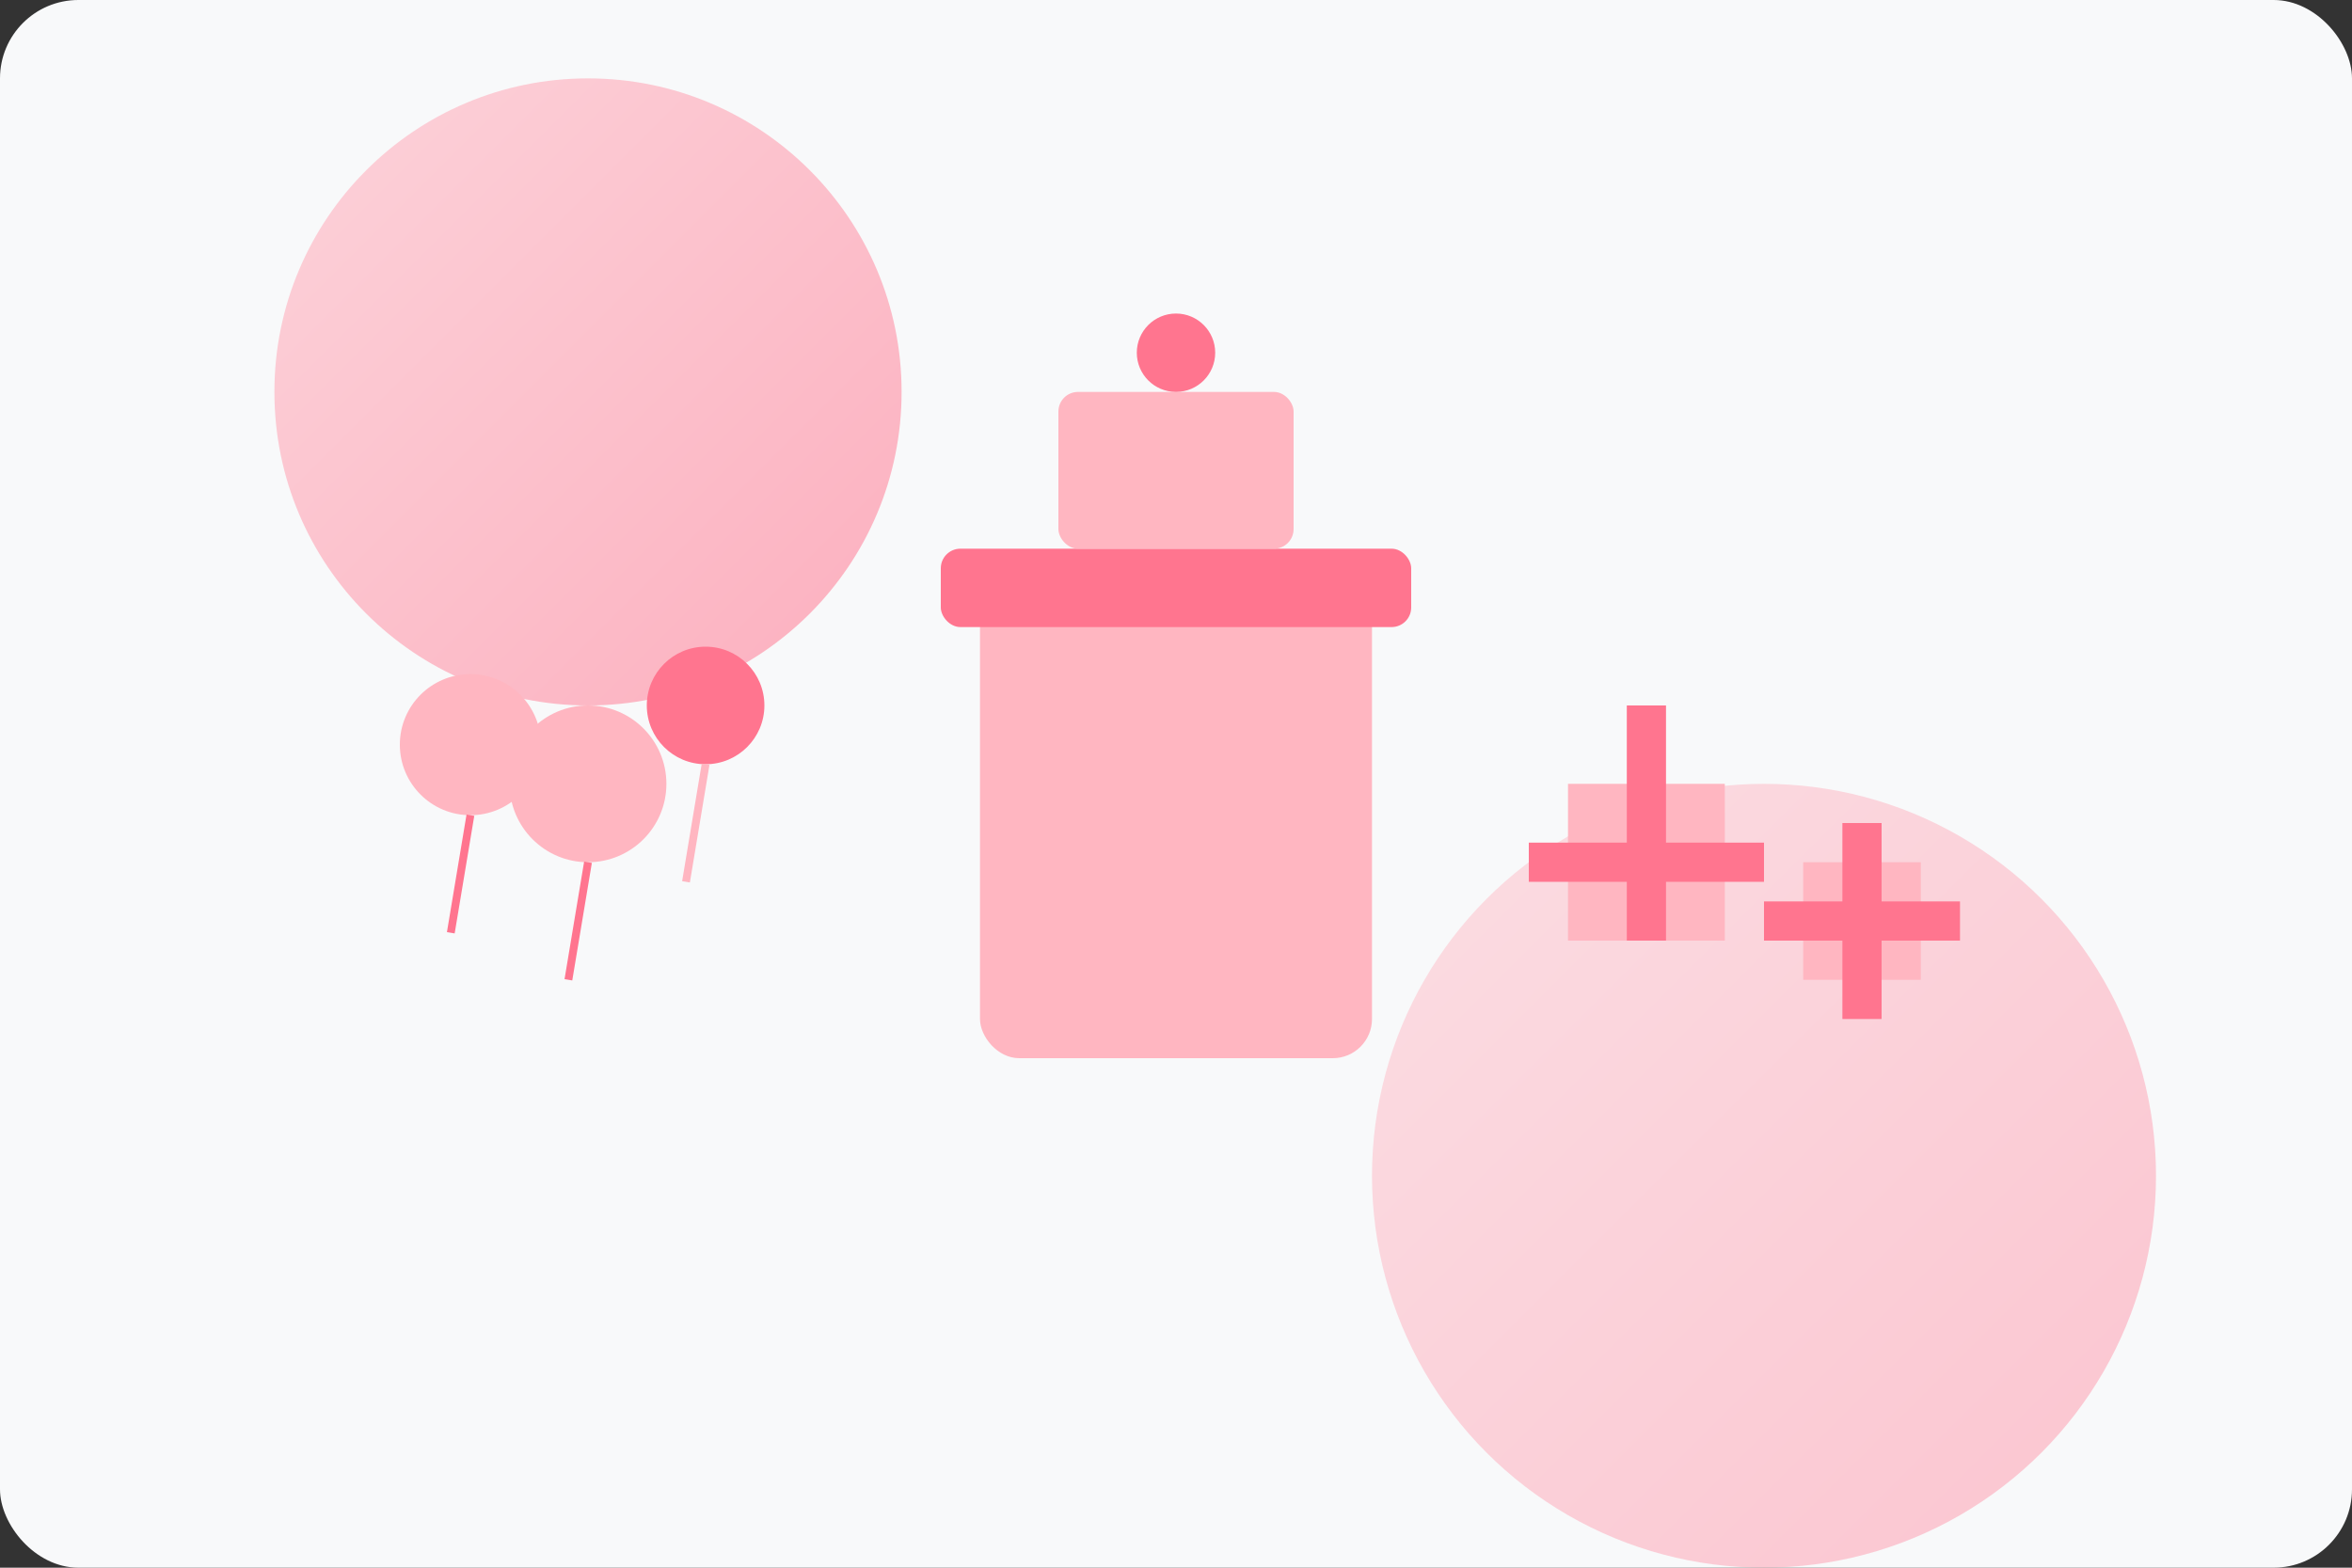 <svg width="600" height="400" xmlns="http://www.w3.org/2000/svg">
  <rect width="100%" height="100%" fill="#333333" stroke="none"/>
  <defs>
    <linearGradient id="grad1" x1="0%" y1="0%" x2="100%" y2="100%">
      <stop offset="0%" style="stop-color:#ffb6c1;stop-opacity:0.8" />
      <stop offset="100%" style="stop-color:#ff758f;stop-opacity:0.8" />
    </linearGradient>
  </defs>
  
  <!-- Fundo -->
  <rect width="600" height="400" rx="20" ry="20" fill="#f8f9fa" />
  
  <!-- Elementos decorativos -->
  <circle cx="150" cy="100" r="80" fill="url(#grad1)" opacity="0.7"/>
  <circle cx="450" cy="300" r="100" fill="url(#grad1)" opacity="0.5"/>
  
  <!-- Ícones representando decoração de festas -->
  <!-- Bolo -->
  <rect x="250" y="150" width="100" height="120" rx="10" ry="10" fill="#ffb6c1" />
  <rect x="240" y="140" width="120" height="20" rx="5" ry="5" fill="#ff758f" />
  <rect x="270" y="100" width="60" height="40" rx="5" ry="5" fill="#ffb6c1" />
  <circle cx="300" cy="90" r="10" fill="#ff758f" />
  
  <!-- Balões -->
  <circle cx="150" cy="200" r="20" fill="#ffb6c1" />
  <path d="M150,220 L145,250" stroke="#ff758f" stroke-width="2" fill="none"/>
  
  <circle cx="180" cy="180" r="15" fill="#ff758f" />
  <path d="M180,195 L175,225" stroke="#ffb6c1" stroke-width="2" fill="none"/>
  
  <circle cx="120" cy="190" r="18" fill="#ffb6c1" />
  <path d="M120,208 L115,238" stroke="#ff758f" stroke-width="2" fill="none"/>
  
  <!-- Presentes -->
  <rect x="400" y="200" width="40" height="40" fill="#ffb6c1" />
  <rect x="415" y="180" width="10" height="60" fill="#ff758f" />
  <rect x="390" y="215" width="60" height="10" fill="#ff758f" />
  
  <rect x="460" y="220" width="30" height="30" fill="#ffb6c1" />
  <rect x="470" y="210" width="10" height="50" fill="#ff758f" />
  <rect x="450" y="230" width="50" height="10" fill="#ff758f" />
</svg>
